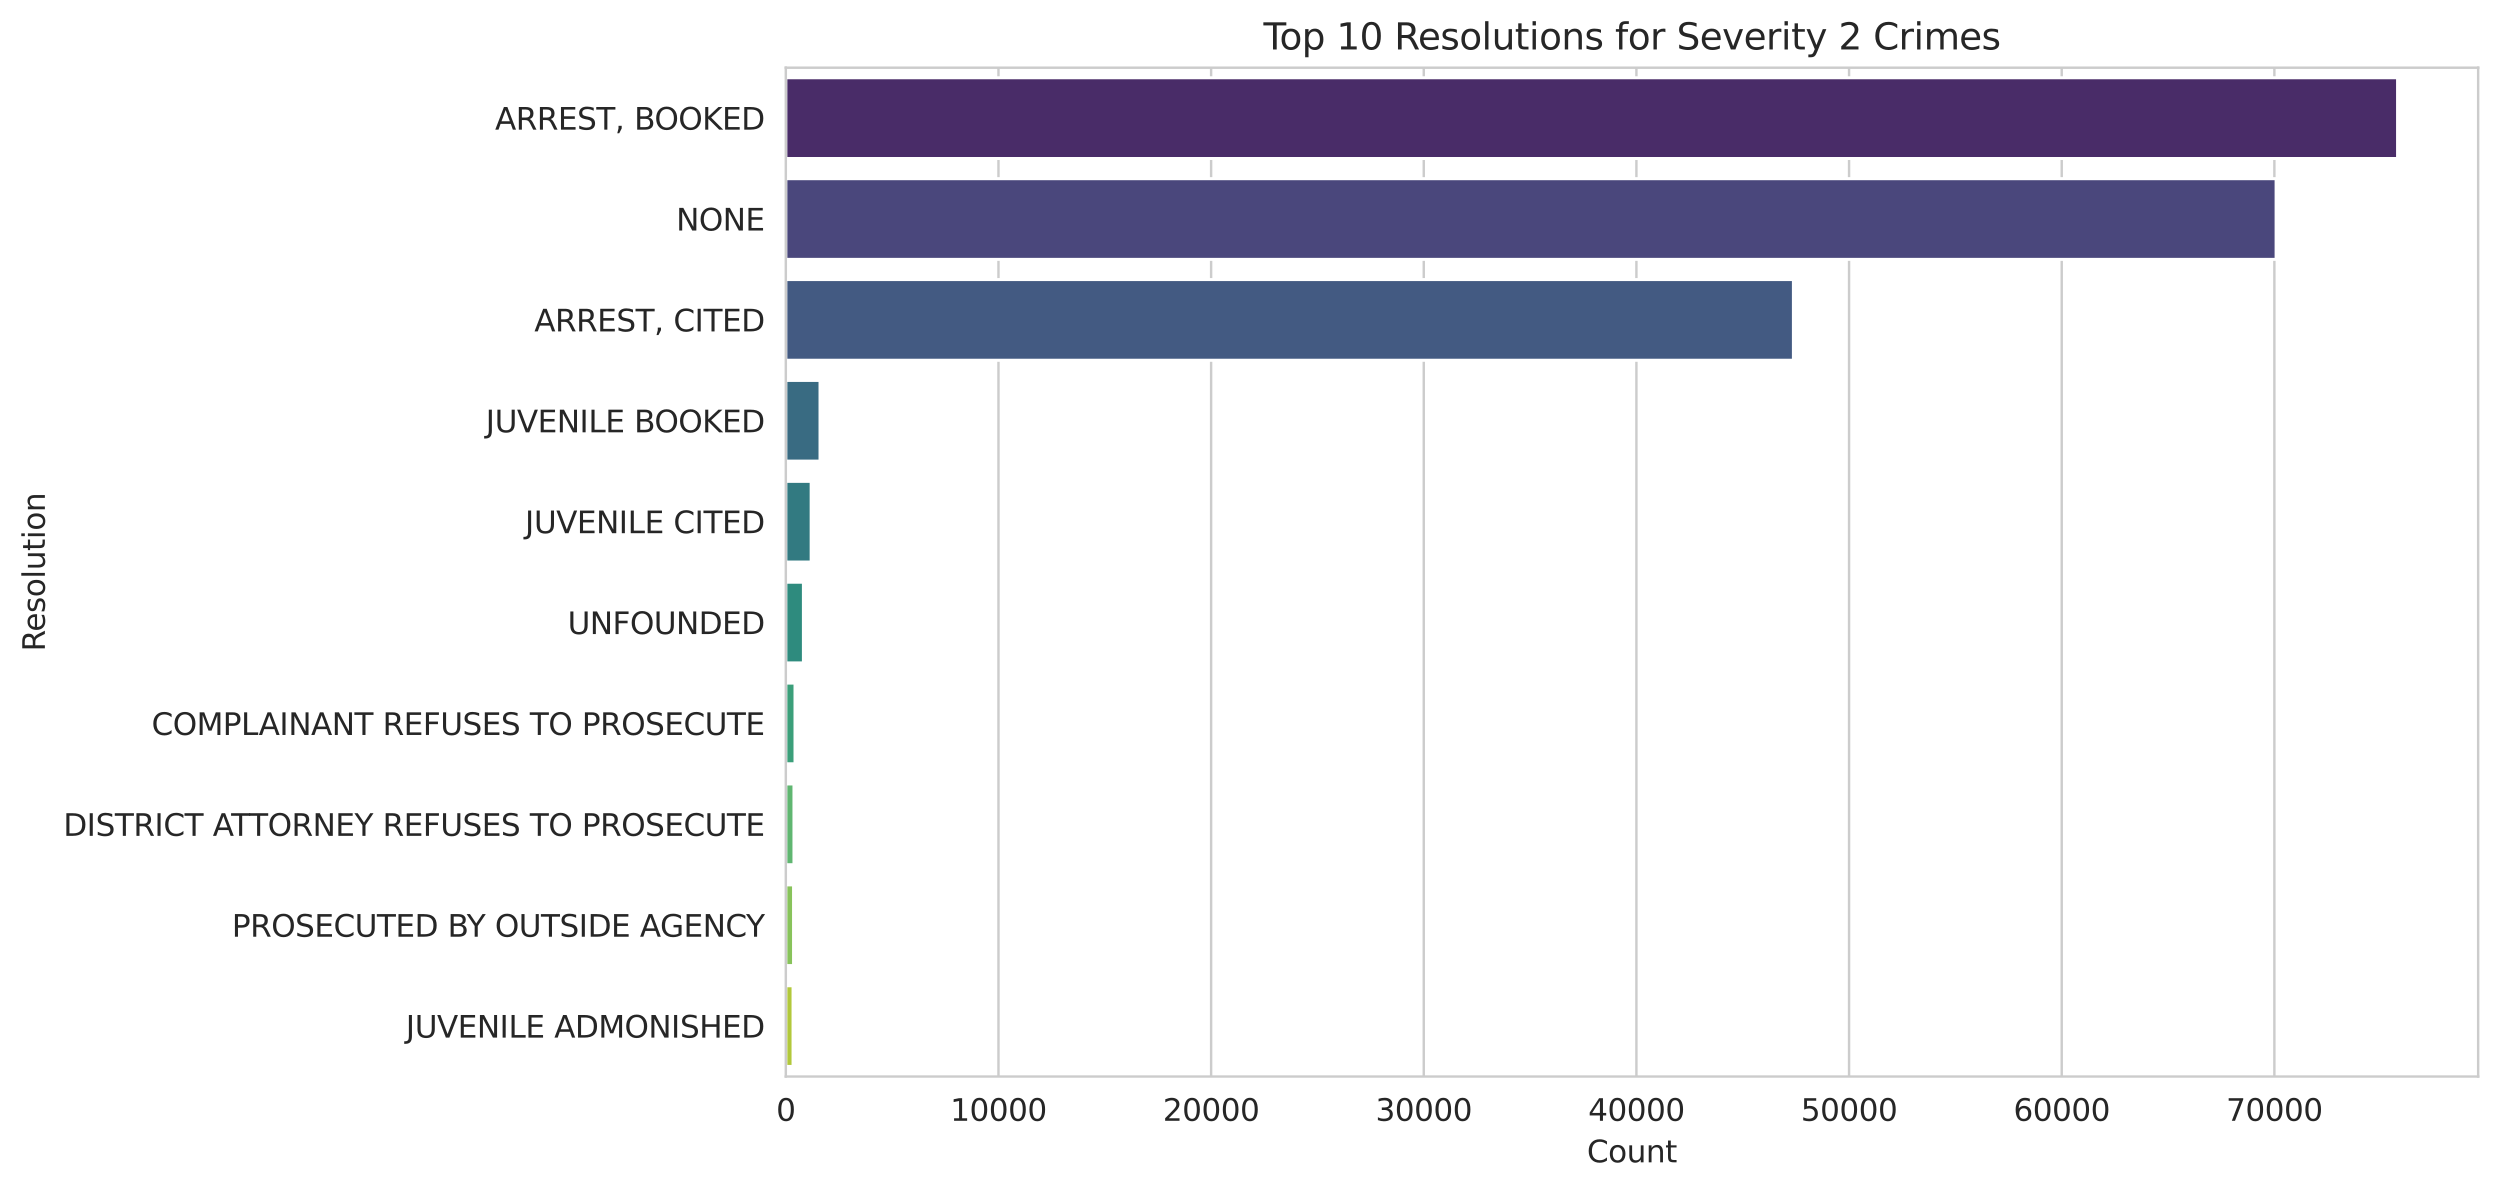 <?xml version="1.0" encoding="utf-8" standalone="no"?>
<!DOCTYPE svg PUBLIC "-//W3C//DTD SVG 1.1//EN"
  "http://www.w3.org/Graphics/SVG/1.1/DTD/svg11.dtd">
<svg xmlns:xlink="http://www.w3.org/1999/xlink" width="824.298pt" height="392.514pt" viewBox="0 0 824.298 392.514" xmlns="http://www.w3.org/2000/svg" version="1.1">
 <defs>
  <style type="text/css">*{stroke-linejoin: round; stroke-linecap: butt}</style>
 </defs>
 <g id="figure_1">
  <g id="patch_1">
   <path d="M 0 392.514 
L 824.298 392.514 
L 824.298 0 
L 0 0 
z
" style="fill: #ffffff"/>
  </g>
  <g id="axes_1">
   <g id="patch_2">
    <path d="M 259.098 354.958 
L 817.098 354.958 
L 817.098 22.318 
L 259.098 22.318 
z
" style="fill: #ffffff"/>
   </g>
   <g id="matplotlib.axis_1">
    <g id="xtick_1">
     <g id="line2d_1">
      <path d="M 259.098 354.958 
L 259.098 22.318 
" clip-path="url(#pda67d245d7)" style="fill: none; stroke: #cccccc; stroke-width: 0.8; stroke-linecap: round"/>
     </g>
     <g id="text_1">
      <!-- 0 -->
      <g style="fill: #262626" transform="translate(255.917 369.557) scale(0.1 -0.1)">
       <defs>
        <path id="DejaVuSans-30" d="M 2034 4250 
Q 1547 4250 1301 3770 
Q 1056 3291 1056 2328 
Q 1056 1369 1301 889 
Q 1547 409 2034 409 
Q 2525 409 2770 889 
Q 3016 1369 3016 2328 
Q 3016 3291 2770 3770 
Q 2525 4250 2034 4250 
z
M 2034 4750 
Q 2819 4750 3233 4129 
Q 3647 3509 3647 2328 
Q 3647 1150 3233 529 
Q 2819 -91 2034 -91 
Q 1250 -91 836 529 
Q 422 1150 422 2328 
Q 422 3509 836 4129 
Q 1250 4750 2034 4750 
z
" transform="scale(0.016)"/>
       </defs>
       <use xlink:href="#DejaVuSans-30"/>
      </g>
     </g>
    </g>
    <g id="xtick_2">
     <g id="line2d_2">
      <path d="M 329.213 354.958 
L 329.213 22.318 
" clip-path="url(#pda67d245d7)" style="fill: none; stroke: #cccccc; stroke-width: 0.8; stroke-linecap: round"/>
     </g>
     <g id="text_2">
      <!-- 10000 -->
      <g style="fill: #262626" transform="translate(313.307 369.557) scale(0.1 -0.1)">
       <defs>
        <path id="DejaVuSans-31" d="M 794 531 
L 1825 531 
L 1825 4091 
L 703 3866 
L 703 4441 
L 1819 4666 
L 2450 4666 
L 2450 531 
L 3481 531 
L 3481 0 
L 794 0 
L 794 531 
z
" transform="scale(0.016)"/>
       </defs>
       <use xlink:href="#DejaVuSans-31"/>
       <use xlink:href="#DejaVuSans-30" transform="translate(63.623 0)"/>
       <use xlink:href="#DejaVuSans-30" transform="translate(127.246 0)"/>
       <use xlink:href="#DejaVuSans-30" transform="translate(190.869 0)"/>
       <use xlink:href="#DejaVuSans-30" transform="translate(254.492 0)"/>
      </g>
     </g>
    </g>
    <g id="xtick_3">
     <g id="line2d_3">
      <path d="M 399.328 354.958 
L 399.328 22.318 
" clip-path="url(#pda67d245d7)" style="fill: none; stroke: #cccccc; stroke-width: 0.8; stroke-linecap: round"/>
     </g>
     <g id="text_3">
      <!-- 20000 -->
      <g style="fill: #262626" transform="translate(383.422 369.557) scale(0.1 -0.1)">
       <defs>
        <path id="DejaVuSans-32" d="M 1228 531 
L 3431 531 
L 3431 0 
L 469 0 
L 469 531 
Q 828 903 1448 1529 
Q 2069 2156 2228 2338 
Q 2531 2678 2651 2914 
Q 2772 3150 2772 3378 
Q 2772 3750 2511 3984 
Q 2250 4219 1831 4219 
Q 1534 4219 1204 4116 
Q 875 4013 500 3803 
L 500 4441 
Q 881 4594 1212 4672 
Q 1544 4750 1819 4750 
Q 2544 4750 2975 4387 
Q 3406 4025 3406 3419 
Q 3406 3131 3298 2873 
Q 3191 2616 2906 2266 
Q 2828 2175 2409 1742 
Q 1991 1309 1228 531 
z
" transform="scale(0.016)"/>
       </defs>
       <use xlink:href="#DejaVuSans-32"/>
       <use xlink:href="#DejaVuSans-30" transform="translate(63.623 0)"/>
       <use xlink:href="#DejaVuSans-30" transform="translate(127.246 0)"/>
       <use xlink:href="#DejaVuSans-30" transform="translate(190.869 0)"/>
       <use xlink:href="#DejaVuSans-30" transform="translate(254.492 0)"/>
      </g>
     </g>
    </g>
    <g id="xtick_4">
     <g id="line2d_4">
      <path d="M 469.443 354.958 
L 469.443 22.318 
" clip-path="url(#pda67d245d7)" style="fill: none; stroke: #cccccc; stroke-width: 0.8; stroke-linecap: round"/>
     </g>
     <g id="text_4">
      <!-- 30000 -->
      <g style="fill: #262626" transform="translate(453.537 369.557) scale(0.1 -0.1)">
       <defs>
        <path id="DejaVuSans-33" d="M 2597 2516 
Q 3050 2419 3304 2112 
Q 3559 1806 3559 1356 
Q 3559 666 3084 287 
Q 2609 -91 1734 -91 
Q 1441 -91 1130 -33 
Q 819 25 488 141 
L 488 750 
Q 750 597 1062 519 
Q 1375 441 1716 441 
Q 2309 441 2620 675 
Q 2931 909 2931 1356 
Q 2931 1769 2642 2001 
Q 2353 2234 1838 2234 
L 1294 2234 
L 1294 2753 
L 1863 2753 
Q 2328 2753 2575 2939 
Q 2822 3125 2822 3475 
Q 2822 3834 2567 4026 
Q 2313 4219 1838 4219 
Q 1578 4219 1281 4162 
Q 984 4106 628 3988 
L 628 4550 
Q 988 4650 1302 4700 
Q 1616 4750 1894 4750 
Q 2613 4750 3031 4423 
Q 3450 4097 3450 3541 
Q 3450 3153 3228 2886 
Q 3006 2619 2597 2516 
z
" transform="scale(0.016)"/>
       </defs>
       <use xlink:href="#DejaVuSans-33"/>
       <use xlink:href="#DejaVuSans-30" transform="translate(63.623 0)"/>
       <use xlink:href="#DejaVuSans-30" transform="translate(127.246 0)"/>
       <use xlink:href="#DejaVuSans-30" transform="translate(190.869 0)"/>
       <use xlink:href="#DejaVuSans-30" transform="translate(254.492 0)"/>
      </g>
     </g>
    </g>
    <g id="xtick_5">
     <g id="line2d_5">
      <path d="M 539.558 354.958 
L 539.558 22.318 
" clip-path="url(#pda67d245d7)" style="fill: none; stroke: #cccccc; stroke-width: 0.8; stroke-linecap: round"/>
     </g>
     <g id="text_5">
      <!-- 40000 -->
      <g style="fill: #262626" transform="translate(523.652 369.557) scale(0.1 -0.1)">
       <defs>
        <path id="DejaVuSans-34" d="M 2419 4116 
L 825 1625 
L 2419 1625 
L 2419 4116 
z
M 2253 4666 
L 3047 4666 
L 3047 1625 
L 3713 1625 
L 3713 1100 
L 3047 1100 
L 3047 0 
L 2419 0 
L 2419 1100 
L 313 1100 
L 313 1709 
L 2253 4666 
z
" transform="scale(0.016)"/>
       </defs>
       <use xlink:href="#DejaVuSans-34"/>
       <use xlink:href="#DejaVuSans-30" transform="translate(63.623 0)"/>
       <use xlink:href="#DejaVuSans-30" transform="translate(127.246 0)"/>
       <use xlink:href="#DejaVuSans-30" transform="translate(190.869 0)"/>
       <use xlink:href="#DejaVuSans-30" transform="translate(254.492 0)"/>
      </g>
     </g>
    </g>
    <g id="xtick_6">
     <g id="line2d_6">
      <path d="M 609.673 354.958 
L 609.673 22.318 
" clip-path="url(#pda67d245d7)" style="fill: none; stroke: #cccccc; stroke-width: 0.8; stroke-linecap: round"/>
     </g>
     <g id="text_6">
      <!-- 50000 -->
      <g style="fill: #262626" transform="translate(593.766 369.557) scale(0.1 -0.1)">
       <defs>
        <path id="DejaVuSans-35" d="M 691 4666 
L 3169 4666 
L 3169 4134 
L 1269 4134 
L 1269 2991 
Q 1406 3038 1543 3061 
Q 1681 3084 1819 3084 
Q 2600 3084 3056 2656 
Q 3513 2228 3513 1497 
Q 3513 744 3044 326 
Q 2575 -91 1722 -91 
Q 1428 -91 1123 -41 
Q 819 9 494 109 
L 494 744 
Q 775 591 1075 516 
Q 1375 441 1709 441 
Q 2250 441 2565 725 
Q 2881 1009 2881 1497 
Q 2881 1984 2565 2268 
Q 2250 2553 1709 2553 
Q 1456 2553 1204 2497 
Q 953 2441 691 2322 
L 691 4666 
z
" transform="scale(0.016)"/>
       </defs>
       <use xlink:href="#DejaVuSans-35"/>
       <use xlink:href="#DejaVuSans-30" transform="translate(63.623 0)"/>
       <use xlink:href="#DejaVuSans-30" transform="translate(127.246 0)"/>
       <use xlink:href="#DejaVuSans-30" transform="translate(190.869 0)"/>
       <use xlink:href="#DejaVuSans-30" transform="translate(254.492 0)"/>
      </g>
     </g>
    </g>
    <g id="xtick_7">
     <g id="line2d_7">
      <path d="M 679.788 354.958 
L 679.788 22.318 
" clip-path="url(#pda67d245d7)" style="fill: none; stroke: #cccccc; stroke-width: 0.8; stroke-linecap: round"/>
     </g>
     <g id="text_7">
      <!-- 60000 -->
      <g style="fill: #262626" transform="translate(663.881 369.557) scale(0.1 -0.1)">
       <defs>
        <path id="DejaVuSans-36" d="M 2113 2584 
Q 1688 2584 1439 2293 
Q 1191 2003 1191 1497 
Q 1191 994 1439 701 
Q 1688 409 2113 409 
Q 2538 409 2786 701 
Q 3034 994 3034 1497 
Q 3034 2003 2786 2293 
Q 2538 2584 2113 2584 
z
M 3366 4563 
L 3366 3988 
Q 3128 4100 2886 4159 
Q 2644 4219 2406 4219 
Q 1781 4219 1451 3797 
Q 1122 3375 1075 2522 
Q 1259 2794 1537 2939 
Q 1816 3084 2150 3084 
Q 2853 3084 3261 2657 
Q 3669 2231 3669 1497 
Q 3669 778 3244 343 
Q 2819 -91 2113 -91 
Q 1303 -91 875 529 
Q 447 1150 447 2328 
Q 447 3434 972 4092 
Q 1497 4750 2381 4750 
Q 2619 4750 2861 4703 
Q 3103 4656 3366 4563 
z
" transform="scale(0.016)"/>
       </defs>
       <use xlink:href="#DejaVuSans-36"/>
       <use xlink:href="#DejaVuSans-30" transform="translate(63.623 0)"/>
       <use xlink:href="#DejaVuSans-30" transform="translate(127.246 0)"/>
       <use xlink:href="#DejaVuSans-30" transform="translate(190.869 0)"/>
       <use xlink:href="#DejaVuSans-30" transform="translate(254.492 0)"/>
      </g>
     </g>
    </g>
    <g id="xtick_8">
     <g id="line2d_8">
      <path d="M 749.902 354.958 
L 749.902 22.318 
" clip-path="url(#pda67d245d7)" style="fill: none; stroke: #cccccc; stroke-width: 0.8; stroke-linecap: round"/>
     </g>
     <g id="text_8">
      <!-- 70000 -->
      <g style="fill: #262626" transform="translate(733.996 369.557) scale(0.1 -0.1)">
       <defs>
        <path id="DejaVuSans-37" d="M 525 4666 
L 3525 4666 
L 3525 4397 
L 1831 0 
L 1172 0 
L 2766 4134 
L 525 4134 
L 525 4666 
z
" transform="scale(0.016)"/>
       </defs>
       <use xlink:href="#DejaVuSans-37"/>
       <use xlink:href="#DejaVuSans-30" transform="translate(63.623 0)"/>
       <use xlink:href="#DejaVuSans-30" transform="translate(127.246 0)"/>
       <use xlink:href="#DejaVuSans-30" transform="translate(190.869 0)"/>
       <use xlink:href="#DejaVuSans-30" transform="translate(254.492 0)"/>
      </g>
     </g>
    </g>
    <g id="text_9">
     <!-- Count -->
     <g style="fill: #262626" transform="translate(523.25 383.235) scale(0.1 -0.1)">
      <defs>
       <path id="DejaVuSans-43" d="M 4122 4306 
L 4122 3641 
Q 3803 3938 3442 4084 
Q 3081 4231 2675 4231 
Q 1875 4231 1450 3742 
Q 1025 3253 1025 2328 
Q 1025 1406 1450 917 
Q 1875 428 2675 428 
Q 3081 428 3442 575 
Q 3803 722 4122 1019 
L 4122 359 
Q 3791 134 3420 21 
Q 3050 -91 2638 -91 
Q 1578 -91 968 557 
Q 359 1206 359 2328 
Q 359 3453 968 4101 
Q 1578 4750 2638 4750 
Q 3056 4750 3426 4639 
Q 3797 4528 4122 4306 
z
" transform="scale(0.016)"/>
       <path id="DejaVuSans-6f" d="M 1959 3097 
Q 1497 3097 1228 2736 
Q 959 2375 959 1747 
Q 959 1119 1226 758 
Q 1494 397 1959 397 
Q 2419 397 2687 759 
Q 2956 1122 2956 1747 
Q 2956 2369 2687 2733 
Q 2419 3097 1959 3097 
z
M 1959 3584 
Q 2709 3584 3137 3096 
Q 3566 2609 3566 1747 
Q 3566 888 3137 398 
Q 2709 -91 1959 -91 
Q 1206 -91 779 398 
Q 353 888 353 1747 
Q 353 2609 779 3096 
Q 1206 3584 1959 3584 
z
" transform="scale(0.016)"/>
       <path id="DejaVuSans-75" d="M 544 1381 
L 544 3500 
L 1119 3500 
L 1119 1403 
Q 1119 906 1312 657 
Q 1506 409 1894 409 
Q 2359 409 2629 706 
Q 2900 1003 2900 1516 
L 2900 3500 
L 3475 3500 
L 3475 0 
L 2900 0 
L 2900 538 
Q 2691 219 2414 64 
Q 2138 -91 1772 -91 
Q 1169 -91 856 284 
Q 544 659 544 1381 
z
M 1991 3584 
L 1991 3584 
z
" transform="scale(0.016)"/>
       <path id="DejaVuSans-6e" d="M 3513 2113 
L 3513 0 
L 2938 0 
L 2938 2094 
Q 2938 2591 2744 2837 
Q 2550 3084 2163 3084 
Q 1697 3084 1428 2787 
Q 1159 2491 1159 1978 
L 1159 0 
L 581 0 
L 581 3500 
L 1159 3500 
L 1159 2956 
Q 1366 3272 1645 3428 
Q 1925 3584 2291 3584 
Q 2894 3584 3203 3211 
Q 3513 2838 3513 2113 
z
" transform="scale(0.016)"/>
       <path id="DejaVuSans-74" d="M 1172 4494 
L 1172 3500 
L 2356 3500 
L 2356 3053 
L 1172 3053 
L 1172 1153 
Q 1172 725 1289 603 
Q 1406 481 1766 481 
L 2356 481 
L 2356 0 
L 1766 0 
Q 1100 0 847 248 
Q 594 497 594 1153 
L 594 3053 
L 172 3053 
L 172 3500 
L 594 3500 
L 594 4494 
L 1172 4494 
z
" transform="scale(0.016)"/>
      </defs>
      <use xlink:href="#DejaVuSans-43"/>
      <use xlink:href="#DejaVuSans-6f" transform="translate(69.824 0)"/>
      <use xlink:href="#DejaVuSans-75" transform="translate(131.006 0)"/>
      <use xlink:href="#DejaVuSans-6e" transform="translate(194.385 0)"/>
      <use xlink:href="#DejaVuSans-74" transform="translate(257.764 0)"/>
     </g>
    </g>
   </g>
   <g id="matplotlib.axis_2">
    <g id="ytick_1">
     <g id="text_10">
      <!-- ARREST, BOOKED -->
      <g style="fill: #262626" transform="translate(163.223 42.749) scale(0.1 -0.1)">
       <defs>
        <path id="DejaVuSans-41" d="M 2188 4044 
L 1331 1722 
L 3047 1722 
L 2188 4044 
z
M 1831 4666 
L 2547 4666 
L 4325 0 
L 3669 0 
L 3244 1197 
L 1141 1197 
L 716 0 
L 50 0 
L 1831 4666 
z
" transform="scale(0.016)"/>
        <path id="DejaVuSans-52" d="M 2841 2188 
Q 3044 2119 3236 1894 
Q 3428 1669 3622 1275 
L 4263 0 
L 3584 0 
L 2988 1197 
Q 2756 1666 2539 1819 
Q 2322 1972 1947 1972 
L 1259 1972 
L 1259 0 
L 628 0 
L 628 4666 
L 2053 4666 
Q 2853 4666 3247 4331 
Q 3641 3997 3641 3322 
Q 3641 2881 3436 2590 
Q 3231 2300 2841 2188 
z
M 1259 4147 
L 1259 2491 
L 2053 2491 
Q 2509 2491 2742 2702 
Q 2975 2913 2975 3322 
Q 2975 3731 2742 3939 
Q 2509 4147 2053 4147 
L 1259 4147 
z
" transform="scale(0.016)"/>
        <path id="DejaVuSans-45" d="M 628 4666 
L 3578 4666 
L 3578 4134 
L 1259 4134 
L 1259 2753 
L 3481 2753 
L 3481 2222 
L 1259 2222 
L 1259 531 
L 3634 531 
L 3634 0 
L 628 0 
L 628 4666 
z
" transform="scale(0.016)"/>
        <path id="DejaVuSans-53" d="M 3425 4513 
L 3425 3897 
Q 3066 4069 2747 4153 
Q 2428 4238 2131 4238 
Q 1616 4238 1336 4038 
Q 1056 3838 1056 3469 
Q 1056 3159 1242 3001 
Q 1428 2844 1947 2747 
L 2328 2669 
Q 3034 2534 3370 2195 
Q 3706 1856 3706 1288 
Q 3706 609 3251 259 
Q 2797 -91 1919 -91 
Q 1588 -91 1214 -16 
Q 841 59 441 206 
L 441 856 
Q 825 641 1194 531 
Q 1563 422 1919 422 
Q 2459 422 2753 634 
Q 3047 847 3047 1241 
Q 3047 1584 2836 1778 
Q 2625 1972 2144 2069 
L 1759 2144 
Q 1053 2284 737 2584 
Q 422 2884 422 3419 
Q 422 4038 858 4394 
Q 1294 4750 2059 4750 
Q 2388 4750 2728 4690 
Q 3069 4631 3425 4513 
z
" transform="scale(0.016)"/>
        <path id="DejaVuSans-54" d="M -19 4666 
L 3928 4666 
L 3928 4134 
L 2272 4134 
L 2272 0 
L 1638 0 
L 1638 4134 
L -19 4134 
L -19 4666 
z
" transform="scale(0.016)"/>
        <path id="DejaVuSans-2c" d="M 750 794 
L 1409 794 
L 1409 256 
L 897 -744 
L 494 -744 
L 750 256 
L 750 794 
z
" transform="scale(0.016)"/>
        <path id="DejaVuSans-20" transform="scale(0.016)"/>
        <path id="DejaVuSans-42" d="M 1259 2228 
L 1259 519 
L 2272 519 
Q 2781 519 3026 730 
Q 3272 941 3272 1375 
Q 3272 1813 3026 2020 
Q 2781 2228 2272 2228 
L 1259 2228 
z
M 1259 4147 
L 1259 2741 
L 2194 2741 
Q 2656 2741 2882 2914 
Q 3109 3088 3109 3444 
Q 3109 3797 2882 3972 
Q 2656 4147 2194 4147 
L 1259 4147 
z
M 628 4666 
L 2241 4666 
Q 2963 4666 3353 4366 
Q 3744 4066 3744 3513 
Q 3744 3084 3544 2831 
Q 3344 2578 2956 2516 
Q 3422 2416 3680 2098 
Q 3938 1781 3938 1306 
Q 3938 681 3513 340 
Q 3088 0 2303 0 
L 628 0 
L 628 4666 
z
" transform="scale(0.016)"/>
        <path id="DejaVuSans-4f" d="M 2522 4238 
Q 1834 4238 1429 3725 
Q 1025 3213 1025 2328 
Q 1025 1447 1429 934 
Q 1834 422 2522 422 
Q 3209 422 3611 934 
Q 4013 1447 4013 2328 
Q 4013 3213 3611 3725 
Q 3209 4238 2522 4238 
z
M 2522 4750 
Q 3503 4750 4090 4092 
Q 4678 3434 4678 2328 
Q 4678 1225 4090 567 
Q 3503 -91 2522 -91 
Q 1538 -91 948 565 
Q 359 1222 359 2328 
Q 359 3434 948 4092 
Q 1538 4750 2522 4750 
z
" transform="scale(0.016)"/>
        <path id="DejaVuSans-4b" d="M 628 4666 
L 1259 4666 
L 1259 2694 
L 3353 4666 
L 4166 4666 
L 1850 2491 
L 4331 0 
L 3500 0 
L 1259 2247 
L 1259 0 
L 628 0 
L 628 4666 
z
" transform="scale(0.016)"/>
        <path id="DejaVuSans-44" d="M 1259 4147 
L 1259 519 
L 2022 519 
Q 2988 519 3436 956 
Q 3884 1394 3884 2338 
Q 3884 3275 3436 3711 
Q 2988 4147 2022 4147 
L 1259 4147 
z
M 628 4666 
L 1925 4666 
Q 3281 4666 3915 4102 
Q 4550 3538 4550 2338 
Q 4550 1131 3912 565 
Q 3275 0 1925 0 
L 628 0 
L 628 4666 
z
" transform="scale(0.016)"/>
       </defs>
       <use xlink:href="#DejaVuSans-41"/>
       <use xlink:href="#DejaVuSans-52" transform="translate(68.408 0)"/>
       <use xlink:href="#DejaVuSans-52" transform="translate(137.891 0)"/>
       <use xlink:href="#DejaVuSans-45" transform="translate(207.373 0)"/>
       <use xlink:href="#DejaVuSans-53" transform="translate(270.557 0)"/>
       <use xlink:href="#DejaVuSans-54" transform="translate(334.033 0)"/>
       <use xlink:href="#DejaVuSans-2c" transform="translate(395.117 0)"/>
       <use xlink:href="#DejaVuSans-20" transform="translate(426.904 0)"/>
       <use xlink:href="#DejaVuSans-42" transform="translate(458.691 0)"/>
       <use xlink:href="#DejaVuSans-4f" transform="translate(525.545 0)"/>
       <use xlink:href="#DejaVuSans-4f" transform="translate(604.256 0)"/>
       <use xlink:href="#DejaVuSans-4b" transform="translate(682.967 0)"/>
       <use xlink:href="#DejaVuSans-45" transform="translate(748.543 0)"/>
       <use xlink:href="#DejaVuSans-44" transform="translate(811.727 0)"/>
      </g>
     </g>
    </g>
    <g id="ytick_2">
     <g id="text_11">
      <!-- NONE -->
      <g style="fill: #262626" transform="translate(222.945 76.013) scale(0.1 -0.1)">
       <defs>
        <path id="DejaVuSans-4e" d="M 628 4666 
L 1478 4666 
L 3547 763 
L 3547 4666 
L 4159 4666 
L 4159 0 
L 3309 0 
L 1241 3903 
L 1241 0 
L 628 0 
L 628 4666 
z
" transform="scale(0.016)"/>
       </defs>
       <use xlink:href="#DejaVuSans-4e"/>
       <use xlink:href="#DejaVuSans-4f" transform="translate(74.805 0)"/>
       <use xlink:href="#DejaVuSans-4e" transform="translate(153.516 0)"/>
       <use xlink:href="#DejaVuSans-45" transform="translate(228.32 0)"/>
      </g>
     </g>
    </g>
    <g id="ytick_3">
     <g id="text_12">
      <!-- ARREST, CITED -->
      <g style="fill: #262626" transform="translate(176.17 109.277) scale(0.1 -0.1)">
       <defs>
        <path id="DejaVuSans-49" d="M 628 4666 
L 1259 4666 
L 1259 0 
L 628 0 
L 628 4666 
z
" transform="scale(0.016)"/>
       </defs>
       <use xlink:href="#DejaVuSans-41"/>
       <use xlink:href="#DejaVuSans-52" transform="translate(68.408 0)"/>
       <use xlink:href="#DejaVuSans-52" transform="translate(137.891 0)"/>
       <use xlink:href="#DejaVuSans-45" transform="translate(207.373 0)"/>
       <use xlink:href="#DejaVuSans-53" transform="translate(270.557 0)"/>
       <use xlink:href="#DejaVuSans-54" transform="translate(334.033 0)"/>
       <use xlink:href="#DejaVuSans-2c" transform="translate(395.117 0)"/>
       <use xlink:href="#DejaVuSans-20" transform="translate(426.904 0)"/>
       <use xlink:href="#DejaVuSans-43" transform="translate(458.691 0)"/>
       <use xlink:href="#DejaVuSans-49" transform="translate(528.516 0)"/>
       <use xlink:href="#DejaVuSans-54" transform="translate(558.008 0)"/>
       <use xlink:href="#DejaVuSans-45" transform="translate(619.092 0)"/>
       <use xlink:href="#DejaVuSans-44" transform="translate(682.275 0)"/>
      </g>
     </g>
    </g>
    <g id="ytick_4">
     <g id="text_13">
      <!-- JUVENILE BOOKED -->
      <g style="fill: #262626" transform="translate(160.164 142.541) scale(0.1 -0.1)">
       <defs>
        <path id="DejaVuSans-4a" d="M 628 4666 
L 1259 4666 
L 1259 325 
Q 1259 -519 939 -900 
Q 619 -1281 -91 -1281 
L -331 -1281 
L -331 -750 
L -134 -750 
Q 284 -750 456 -515 
Q 628 -281 628 325 
L 628 4666 
z
" transform="scale(0.016)"/>
        <path id="DejaVuSans-55" d="M 556 4666 
L 1191 4666 
L 1191 1831 
Q 1191 1081 1462 751 
Q 1734 422 2344 422 
Q 2950 422 3222 751 
Q 3494 1081 3494 1831 
L 3494 4666 
L 4128 4666 
L 4128 1753 
Q 4128 841 3676 375 
Q 3225 -91 2344 -91 
Q 1459 -91 1007 375 
Q 556 841 556 1753 
L 556 4666 
z
" transform="scale(0.016)"/>
        <path id="DejaVuSans-56" d="M 1831 0 
L 50 4666 
L 709 4666 
L 2188 738 
L 3669 4666 
L 4325 4666 
L 2547 0 
L 1831 0 
z
" transform="scale(0.016)"/>
        <path id="DejaVuSans-4c" d="M 628 4666 
L 1259 4666 
L 1259 531 
L 3531 531 
L 3531 0 
L 628 0 
L 628 4666 
z
" transform="scale(0.016)"/>
       </defs>
       <use xlink:href="#DejaVuSans-4a"/>
       <use xlink:href="#DejaVuSans-55" transform="translate(29.492 0)"/>
       <use xlink:href="#DejaVuSans-56" transform="translate(102.686 0)"/>
       <use xlink:href="#DejaVuSans-45" transform="translate(171.094 0)"/>
       <use xlink:href="#DejaVuSans-4e" transform="translate(234.277 0)"/>
       <use xlink:href="#DejaVuSans-49" transform="translate(309.082 0)"/>
       <use xlink:href="#DejaVuSans-4c" transform="translate(338.574 0)"/>
       <use xlink:href="#DejaVuSans-45" transform="translate(394.287 0)"/>
       <use xlink:href="#DejaVuSans-20" transform="translate(457.471 0)"/>
       <use xlink:href="#DejaVuSans-42" transform="translate(489.258 0)"/>
       <use xlink:href="#DejaVuSans-4f" transform="translate(556.111 0)"/>
       <use xlink:href="#DejaVuSans-4f" transform="translate(634.822 0)"/>
       <use xlink:href="#DejaVuSans-4b" transform="translate(713.533 0)"/>
       <use xlink:href="#DejaVuSans-45" transform="translate(779.109 0)"/>
       <use xlink:href="#DejaVuSans-44" transform="translate(842.293 0)"/>
      </g>
     </g>
    </g>
    <g id="ytick_5">
     <g id="text_14">
      <!-- JUVENILE CITED -->
      <g style="fill: #262626" transform="translate(173.111 175.805) scale(0.1 -0.1)">
       <use xlink:href="#DejaVuSans-4a"/>
       <use xlink:href="#DejaVuSans-55" transform="translate(29.492 0)"/>
       <use xlink:href="#DejaVuSans-56" transform="translate(102.686 0)"/>
       <use xlink:href="#DejaVuSans-45" transform="translate(171.094 0)"/>
       <use xlink:href="#DejaVuSans-4e" transform="translate(234.277 0)"/>
       <use xlink:href="#DejaVuSans-49" transform="translate(309.082 0)"/>
       <use xlink:href="#DejaVuSans-4c" transform="translate(338.574 0)"/>
       <use xlink:href="#DejaVuSans-45" transform="translate(394.287 0)"/>
       <use xlink:href="#DejaVuSans-20" transform="translate(457.471 0)"/>
       <use xlink:href="#DejaVuSans-43" transform="translate(489.258 0)"/>
       <use xlink:href="#DejaVuSans-49" transform="translate(559.082 0)"/>
       <use xlink:href="#DejaVuSans-54" transform="translate(588.574 0)"/>
       <use xlink:href="#DejaVuSans-45" transform="translate(649.658 0)"/>
       <use xlink:href="#DejaVuSans-44" transform="translate(712.842 0)"/>
      </g>
     </g>
    </g>
    <g id="ytick_6">
     <g id="text_15">
      <!-- UNFOUNDED -->
      <g style="fill: #262626" transform="translate(187.156 209.069) scale(0.1 -0.1)">
       <defs>
        <path id="DejaVuSans-46" d="M 628 4666 
L 3309 4666 
L 3309 4134 
L 1259 4134 
L 1259 2759 
L 3109 2759 
L 3109 2228 
L 1259 2228 
L 1259 0 
L 628 0 
L 628 4666 
z
" transform="scale(0.016)"/>
       </defs>
       <use xlink:href="#DejaVuSans-55"/>
       <use xlink:href="#DejaVuSans-4e" transform="translate(73.193 0)"/>
       <use xlink:href="#DejaVuSans-46" transform="translate(147.998 0)"/>
       <use xlink:href="#DejaVuSans-4f" transform="translate(205.518 0)"/>
       <use xlink:href="#DejaVuSans-55" transform="translate(284.229 0)"/>
       <use xlink:href="#DejaVuSans-4e" transform="translate(357.422 0)"/>
       <use xlink:href="#DejaVuSans-44" transform="translate(432.227 0)"/>
       <use xlink:href="#DejaVuSans-45" transform="translate(509.229 0)"/>
       <use xlink:href="#DejaVuSans-44" transform="translate(572.412 0)"/>
      </g>
     </g>
    </g>
    <g id="ytick_7">
     <g id="text_16">
      <!-- COMPLAINANT REFUSES TO PROSECUTE -->
      <g style="fill: #262626" transform="translate(49.975 242.333) scale(0.1 -0.1)">
       <defs>
        <path id="DejaVuSans-4d" d="M 628 4666 
L 1569 4666 
L 2759 1491 
L 3956 4666 
L 4897 4666 
L 4897 0 
L 4281 0 
L 4281 4097 
L 3078 897 
L 2444 897 
L 1241 4097 
L 1241 0 
L 628 0 
L 628 4666 
z
" transform="scale(0.016)"/>
        <path id="DejaVuSans-50" d="M 1259 4147 
L 1259 2394 
L 2053 2394 
Q 2494 2394 2734 2622 
Q 2975 2850 2975 3272 
Q 2975 3691 2734 3919 
Q 2494 4147 2053 4147 
L 1259 4147 
z
M 628 4666 
L 2053 4666 
Q 2838 4666 3239 4311 
Q 3641 3956 3641 3272 
Q 3641 2581 3239 2228 
Q 2838 1875 2053 1875 
L 1259 1875 
L 1259 0 
L 628 0 
L 628 4666 
z
" transform="scale(0.016)"/>
       </defs>
       <use xlink:href="#DejaVuSans-43"/>
       <use xlink:href="#DejaVuSans-4f" transform="translate(69.824 0)"/>
       <use xlink:href="#DejaVuSans-4d" transform="translate(148.535 0)"/>
       <use xlink:href="#DejaVuSans-50" transform="translate(234.814 0)"/>
       <use xlink:href="#DejaVuSans-4c" transform="translate(295.117 0)"/>
       <use xlink:href="#DejaVuSans-41" transform="translate(353.08 0)"/>
       <use xlink:href="#DejaVuSans-49" transform="translate(421.488 0)"/>
       <use xlink:href="#DejaVuSans-4e" transform="translate(450.98 0)"/>
       <use xlink:href="#DejaVuSans-41" transform="translate(525.785 0)"/>
       <use xlink:href="#DejaVuSans-4e" transform="translate(594.193 0)"/>
       <use xlink:href="#DejaVuSans-54" transform="translate(668.998 0)"/>
       <use xlink:href="#DejaVuSans-20" transform="translate(730.082 0)"/>
       <use xlink:href="#DejaVuSans-52" transform="translate(761.869 0)"/>
       <use xlink:href="#DejaVuSans-45" transform="translate(831.352 0)"/>
       <use xlink:href="#DejaVuSans-46" transform="translate(894.535 0)"/>
       <use xlink:href="#DejaVuSans-55" transform="translate(952.055 0)"/>
       <use xlink:href="#DejaVuSans-53" transform="translate(1025.248 0)"/>
       <use xlink:href="#DejaVuSans-45" transform="translate(1088.725 0)"/>
       <use xlink:href="#DejaVuSans-53" transform="translate(1151.908 0)"/>
       <use xlink:href="#DejaVuSans-20" transform="translate(1215.385 0)"/>
       <use xlink:href="#DejaVuSans-54" transform="translate(1247.172 0)"/>
       <use xlink:href="#DejaVuSans-4f" transform="translate(1308.256 0)"/>
       <use xlink:href="#DejaVuSans-20" transform="translate(1386.967 0)"/>
       <use xlink:href="#DejaVuSans-50" transform="translate(1418.754 0)"/>
       <use xlink:href="#DejaVuSans-52" transform="translate(1479.057 0)"/>
       <use xlink:href="#DejaVuSans-4f" transform="translate(1548.539 0)"/>
       <use xlink:href="#DejaVuSans-53" transform="translate(1627.25 0)"/>
       <use xlink:href="#DejaVuSans-45" transform="translate(1690.727 0)"/>
       <use xlink:href="#DejaVuSans-43" transform="translate(1753.91 0)"/>
       <use xlink:href="#DejaVuSans-55" transform="translate(1823.734 0)"/>
       <use xlink:href="#DejaVuSans-54" transform="translate(1896.928 0)"/>
       <use xlink:href="#DejaVuSans-45" transform="translate(1958.012 0)"/>
      </g>
     </g>
    </g>
    <g id="ytick_8">
     <g id="text_17">
      <!-- DISTRICT ATTORNEY REFUSES TO PROSECUTE -->
      <g style="fill: #262626" transform="translate(20.878 275.597) scale(0.1 -0.1)">
       <defs>
        <path id="DejaVuSans-59" d="M -13 4666 
L 666 4666 
L 1959 2747 
L 3244 4666 
L 3922 4666 
L 2272 2222 
L 2272 0 
L 1638 0 
L 1638 2222 
L -13 4666 
z
" transform="scale(0.016)"/>
       </defs>
       <use xlink:href="#DejaVuSans-44"/>
       <use xlink:href="#DejaVuSans-49" transform="translate(77.002 0)"/>
       <use xlink:href="#DejaVuSans-53" transform="translate(106.494 0)"/>
       <use xlink:href="#DejaVuSans-54" transform="translate(169.971 0)"/>
       <use xlink:href="#DejaVuSans-52" transform="translate(231.055 0)"/>
       <use xlink:href="#DejaVuSans-49" transform="translate(300.537 0)"/>
       <use xlink:href="#DejaVuSans-43" transform="translate(330.029 0)"/>
       <use xlink:href="#DejaVuSans-54" transform="translate(399.854 0)"/>
       <use xlink:href="#DejaVuSans-20" transform="translate(460.938 0)"/>
       <use xlink:href="#DejaVuSans-41" transform="translate(492.725 0)"/>
       <use xlink:href="#DejaVuSans-54" transform="translate(553.383 0)"/>
       <use xlink:href="#DejaVuSans-54" transform="translate(612.717 0)"/>
       <use xlink:href="#DejaVuSans-4f" transform="translate(673.801 0)"/>
       <use xlink:href="#DejaVuSans-52" transform="translate(752.512 0)"/>
       <use xlink:href="#DejaVuSans-4e" transform="translate(821.994 0)"/>
       <use xlink:href="#DejaVuSans-45" transform="translate(896.799 0)"/>
       <use xlink:href="#DejaVuSans-59" transform="translate(959.982 0)"/>
       <use xlink:href="#DejaVuSans-20" transform="translate(1021.066 0)"/>
       <use xlink:href="#DejaVuSans-52" transform="translate(1052.854 0)"/>
       <use xlink:href="#DejaVuSans-45" transform="translate(1122.336 0)"/>
       <use xlink:href="#DejaVuSans-46" transform="translate(1185.52 0)"/>
       <use xlink:href="#DejaVuSans-55" transform="translate(1243.039 0)"/>
       <use xlink:href="#DejaVuSans-53" transform="translate(1316.232 0)"/>
       <use xlink:href="#DejaVuSans-45" transform="translate(1379.709 0)"/>
       <use xlink:href="#DejaVuSans-53" transform="translate(1442.893 0)"/>
       <use xlink:href="#DejaVuSans-20" transform="translate(1506.369 0)"/>
       <use xlink:href="#DejaVuSans-54" transform="translate(1538.156 0)"/>
       <use xlink:href="#DejaVuSans-4f" transform="translate(1599.24 0)"/>
       <use xlink:href="#DejaVuSans-20" transform="translate(1677.951 0)"/>
       <use xlink:href="#DejaVuSans-50" transform="translate(1709.738 0)"/>
       <use xlink:href="#DejaVuSans-52" transform="translate(1770.041 0)"/>
       <use xlink:href="#DejaVuSans-4f" transform="translate(1839.523 0)"/>
       <use xlink:href="#DejaVuSans-53" transform="translate(1918.234 0)"/>
       <use xlink:href="#DejaVuSans-45" transform="translate(1981.711 0)"/>
       <use xlink:href="#DejaVuSans-43" transform="translate(2044.895 0)"/>
       <use xlink:href="#DejaVuSans-55" transform="translate(2114.719 0)"/>
       <use xlink:href="#DejaVuSans-54" transform="translate(2187.912 0)"/>
       <use xlink:href="#DejaVuSans-45" transform="translate(2248.996 0)"/>
      </g>
     </g>
    </g>
    <g id="ytick_9">
     <g id="text_18">
      <!-- PROSECUTED BY OUTSIDE AGENCY -->
      <g style="fill: #262626" transform="translate(76.455 308.861) scale(0.1 -0.1)">
       <defs>
        <path id="DejaVuSans-47" d="M 3809 666 
L 3809 1919 
L 2778 1919 
L 2778 2438 
L 4434 2438 
L 4434 434 
Q 4069 175 3628 42 
Q 3188 -91 2688 -91 
Q 1594 -91 976 548 
Q 359 1188 359 2328 
Q 359 3472 976 4111 
Q 1594 4750 2688 4750 
Q 3144 4750 3555 4637 
Q 3966 4525 4313 4306 
L 4313 3634 
Q 3963 3931 3569 4081 
Q 3175 4231 2741 4231 
Q 1884 4231 1454 3753 
Q 1025 3275 1025 2328 
Q 1025 1384 1454 906 
Q 1884 428 2741 428 
Q 3075 428 3337 486 
Q 3600 544 3809 666 
z
" transform="scale(0.016)"/>
       </defs>
       <use xlink:href="#DejaVuSans-50"/>
       <use xlink:href="#DejaVuSans-52" transform="translate(60.303 0)"/>
       <use xlink:href="#DejaVuSans-4f" transform="translate(129.785 0)"/>
       <use xlink:href="#DejaVuSans-53" transform="translate(208.496 0)"/>
       <use xlink:href="#DejaVuSans-45" transform="translate(271.973 0)"/>
       <use xlink:href="#DejaVuSans-43" transform="translate(335.156 0)"/>
       <use xlink:href="#DejaVuSans-55" transform="translate(404.98 0)"/>
       <use xlink:href="#DejaVuSans-54" transform="translate(478.174 0)"/>
       <use xlink:href="#DejaVuSans-45" transform="translate(539.258 0)"/>
       <use xlink:href="#DejaVuSans-44" transform="translate(602.441 0)"/>
       <use xlink:href="#DejaVuSans-20" transform="translate(679.443 0)"/>
       <use xlink:href="#DejaVuSans-42" transform="translate(711.23 0)"/>
       <use xlink:href="#DejaVuSans-59" transform="translate(774.334 0)"/>
       <use xlink:href="#DejaVuSans-20" transform="translate(835.418 0)"/>
       <use xlink:href="#DejaVuSans-4f" transform="translate(867.205 0)"/>
       <use xlink:href="#DejaVuSans-55" transform="translate(945.916 0)"/>
       <use xlink:href="#DejaVuSans-54" transform="translate(1019.109 0)"/>
       <use xlink:href="#DejaVuSans-53" transform="translate(1080.193 0)"/>
       <use xlink:href="#DejaVuSans-49" transform="translate(1143.67 0)"/>
       <use xlink:href="#DejaVuSans-44" transform="translate(1173.162 0)"/>
       <use xlink:href="#DejaVuSans-45" transform="translate(1250.164 0)"/>
       <use xlink:href="#DejaVuSans-20" transform="translate(1313.348 0)"/>
       <use xlink:href="#DejaVuSans-41" transform="translate(1345.135 0)"/>
       <use xlink:href="#DejaVuSans-47" transform="translate(1411.793 0)"/>
       <use xlink:href="#DejaVuSans-45" transform="translate(1489.283 0)"/>
       <use xlink:href="#DejaVuSans-4e" transform="translate(1552.467 0)"/>
       <use xlink:href="#DejaVuSans-43" transform="translate(1627.271 0)"/>
       <use xlink:href="#DejaVuSans-59" transform="translate(1695.346 0)"/>
      </g>
     </g>
    </g>
    <g id="ytick_10">
     <g id="text_19">
      <!-- JUVENILE ADMONISHED -->
      <g style="fill: #262626" transform="translate(133.811 342.125) scale(0.1 -0.1)">
       <defs>
        <path id="DejaVuSans-48" d="M 628 4666 
L 1259 4666 
L 1259 2753 
L 3553 2753 
L 3553 4666 
L 4184 4666 
L 4184 0 
L 3553 0 
L 3553 2222 
L 1259 2222 
L 1259 0 
L 628 0 
L 628 4666 
z
" transform="scale(0.016)"/>
       </defs>
       <use xlink:href="#DejaVuSans-4a"/>
       <use xlink:href="#DejaVuSans-55" transform="translate(29.492 0)"/>
       <use xlink:href="#DejaVuSans-56" transform="translate(102.686 0)"/>
       <use xlink:href="#DejaVuSans-45" transform="translate(171.094 0)"/>
       <use xlink:href="#DejaVuSans-4e" transform="translate(234.277 0)"/>
       <use xlink:href="#DejaVuSans-49" transform="translate(309.082 0)"/>
       <use xlink:href="#DejaVuSans-4c" transform="translate(338.574 0)"/>
       <use xlink:href="#DejaVuSans-45" transform="translate(394.287 0)"/>
       <use xlink:href="#DejaVuSans-20" transform="translate(457.471 0)"/>
       <use xlink:href="#DejaVuSans-41" transform="translate(489.258 0)"/>
       <use xlink:href="#DejaVuSans-44" transform="translate(557.666 0)"/>
       <use xlink:href="#DejaVuSans-4d" transform="translate(634.668 0)"/>
       <use xlink:href="#DejaVuSans-4f" transform="translate(720.947 0)"/>
       <use xlink:href="#DejaVuSans-4e" transform="translate(799.658 0)"/>
       <use xlink:href="#DejaVuSans-49" transform="translate(874.463 0)"/>
       <use xlink:href="#DejaVuSans-53" transform="translate(903.955 0)"/>
       <use xlink:href="#DejaVuSans-48" transform="translate(967.432 0)"/>
       <use xlink:href="#DejaVuSans-45" transform="translate(1042.627 0)"/>
       <use xlink:href="#DejaVuSans-44" transform="translate(1105.811 0)"/>
      </g>
     </g>
    </g>
    <g id="text_20">
     <!-- Resolution -->
     <g style="fill: #262626" transform="translate(14.798 214.763) rotate(-90) scale(0.1 -0.1)">
      <defs>
       <path id="DejaVuSans-65" d="M 3597 1894 
L 3597 1613 
L 953 1613 
Q 991 1019 1311 708 
Q 1631 397 2203 397 
Q 2534 397 2845 478 
Q 3156 559 3463 722 
L 3463 178 
Q 3153 47 2828 -22 
Q 2503 -91 2169 -91 
Q 1331 -91 842 396 
Q 353 884 353 1716 
Q 353 2575 817 3079 
Q 1281 3584 2069 3584 
Q 2775 3584 3186 3129 
Q 3597 2675 3597 1894 
z
M 3022 2063 
Q 3016 2534 2758 2815 
Q 2500 3097 2075 3097 
Q 1594 3097 1305 2825 
Q 1016 2553 972 2059 
L 3022 2063 
z
" transform="scale(0.016)"/>
       <path id="DejaVuSans-73" d="M 2834 3397 
L 2834 2853 
Q 2591 2978 2328 3040 
Q 2066 3103 1784 3103 
Q 1356 3103 1142 2972 
Q 928 2841 928 2578 
Q 928 2378 1081 2264 
Q 1234 2150 1697 2047 
L 1894 2003 
Q 2506 1872 2764 1633 
Q 3022 1394 3022 966 
Q 3022 478 2636 193 
Q 2250 -91 1575 -91 
Q 1294 -91 989 -36 
Q 684 19 347 128 
L 347 722 
Q 666 556 975 473 
Q 1284 391 1588 391 
Q 1994 391 2212 530 
Q 2431 669 2431 922 
Q 2431 1156 2273 1281 
Q 2116 1406 1581 1522 
L 1381 1569 
Q 847 1681 609 1914 
Q 372 2147 372 2553 
Q 372 3047 722 3315 
Q 1072 3584 1716 3584 
Q 2034 3584 2315 3537 
Q 2597 3491 2834 3397 
z
" transform="scale(0.016)"/>
       <path id="DejaVuSans-6c" d="M 603 4863 
L 1178 4863 
L 1178 0 
L 603 0 
L 603 4863 
z
" transform="scale(0.016)"/>
       <path id="DejaVuSans-69" d="M 603 3500 
L 1178 3500 
L 1178 0 
L 603 0 
L 603 3500 
z
M 603 4863 
L 1178 4863 
L 1178 4134 
L 603 4134 
L 603 4863 
z
" transform="scale(0.016)"/>
      </defs>
      <use xlink:href="#DejaVuSans-52"/>
      <use xlink:href="#DejaVuSans-65" transform="translate(64.982 0)"/>
      <use xlink:href="#DejaVuSans-73" transform="translate(126.506 0)"/>
      <use xlink:href="#DejaVuSans-6f" transform="translate(178.605 0)"/>
      <use xlink:href="#DejaVuSans-6c" transform="translate(239.787 0)"/>
      <use xlink:href="#DejaVuSans-75" transform="translate(267.57 0)"/>
      <use xlink:href="#DejaVuSans-74" transform="translate(330.949 0)"/>
      <use xlink:href="#DejaVuSans-69" transform="translate(370.158 0)"/>
      <use xlink:href="#DejaVuSans-6f" transform="translate(397.941 0)"/>
      <use xlink:href="#DejaVuSans-6e" transform="translate(459.123 0)"/>
     </g>
    </g>
   </g>
   <g id="patch_3">
    <path d="M 259.098 25.645 
L 790.527 25.645 
L 790.527 52.256 
L 259.098 52.256 
z
" clip-path="url(#pda67d245d7)" style="fill: #492c68; stroke: #ffffff; stroke-linejoin: miter"/>
   </g>
   <g id="patch_4">
    <path d="M 259.098 58.909 
L 750.477 58.909 
L 750.477 85.52 
L 259.098 85.52 
z
" clip-path="url(#pda67d245d7)" style="fill: #4a477c; stroke: #ffffff; stroke-linejoin: miter"/>
   </g>
   <g id="patch_5">
    <path d="M 259.098 92.173 
L 591.324 92.173 
L 591.324 118.784 
L 259.098 118.784 
z
" clip-path="url(#pda67d245d7)" style="fill: #435a82; stroke: #ffffff; stroke-linejoin: miter"/>
   </g>
   <g id="patch_6">
    <path d="M 259.098 125.437 
L 270.38 125.437 
L 270.38 152.048 
L 259.098 152.048 
z
" clip-path="url(#pda67d245d7)" style="fill: #396b82; stroke: #ffffff; stroke-linejoin: miter"/>
   </g>
   <g id="patch_7">
    <path d="M 259.098 158.701 
L 267.456 158.701 
L 267.456 185.312 
L 259.098 185.312 
z
" clip-path="url(#pda67d245d7)" style="fill: #327a81; stroke: #ffffff; stroke-linejoin: miter"/>
   </g>
   <g id="patch_8">
    <path d="M 259.098 191.965 
L 264.904 191.965 
L 264.904 218.576 
L 259.098 218.576 
z
" clip-path="url(#pda67d245d7)" style="fill: #2e8b7e; stroke: #ffffff; stroke-linejoin: miter"/>
   </g>
   <g id="patch_9">
    <path d="M 259.098 225.229 
L 262.134 225.229 
L 262.134 251.84 
L 259.098 251.84 
z
" clip-path="url(#pda67d245d7)" style="fill: #3b9f7a; stroke: #ffffff; stroke-linejoin: miter"/>
   </g>
   <g id="patch_10">
    <path d="M 259.098 258.493 
L 261.791 258.493 
L 261.791 285.104 
L 259.098 285.104 
z
" clip-path="url(#pda67d245d7)" style="fill: #60b671; stroke: #ffffff; stroke-linejoin: miter"/>
   </g>
   <g id="patch_11">
    <path d="M 259.098 291.757 
L 261.651 291.757 
L 261.651 318.368 
L 259.098 318.368 
z
" clip-path="url(#pda67d245d7)" style="fill: #88c35b; stroke: #ffffff; stroke-linejoin: miter"/>
   </g>
   <g id="patch_12">
    <path d="M 259.098 325.021 
L 261.489 325.021 
L 261.489 351.632 
L 259.098 351.632 
z
" clip-path="url(#pda67d245d7)" style="fill: #b2c83b; stroke: #ffffff; stroke-linejoin: miter"/>
   </g>
   <g id="line2d_9">
    <path clip-path="url(#pda67d245d7)" style="fill: none; stroke: #424242; stroke-width: 2.25; stroke-linecap: round"/>
   </g>
   <g id="line2d_10">
    <path clip-path="url(#pda67d245d7)" style="fill: none; stroke: #424242; stroke-width: 2.25; stroke-linecap: round"/>
   </g>
   <g id="line2d_11">
    <path clip-path="url(#pda67d245d7)" style="fill: none; stroke: #424242; stroke-width: 2.25; stroke-linecap: round"/>
   </g>
   <g id="line2d_12">
    <path clip-path="url(#pda67d245d7)" style="fill: none; stroke: #424242; stroke-width: 2.25; stroke-linecap: round"/>
   </g>
   <g id="line2d_13">
    <path clip-path="url(#pda67d245d7)" style="fill: none; stroke: #424242; stroke-width: 2.25; stroke-linecap: round"/>
   </g>
   <g id="line2d_14">
    <path clip-path="url(#pda67d245d7)" style="fill: none; stroke: #424242; stroke-width: 2.25; stroke-linecap: round"/>
   </g>
   <g id="line2d_15">
    <path clip-path="url(#pda67d245d7)" style="fill: none; stroke: #424242; stroke-width: 2.25; stroke-linecap: round"/>
   </g>
   <g id="line2d_16">
    <path clip-path="url(#pda67d245d7)" style="fill: none; stroke: #424242; stroke-width: 2.25; stroke-linecap: round"/>
   </g>
   <g id="line2d_17">
    <path clip-path="url(#pda67d245d7)" style="fill: none; stroke: #424242; stroke-width: 2.25; stroke-linecap: round"/>
   </g>
   <g id="line2d_18">
    <path clip-path="url(#pda67d245d7)" style="fill: none; stroke: #424242; stroke-width: 2.25; stroke-linecap: round"/>
   </g>
   <g id="patch_13">
    <path d="M 259.098 354.958 
L 259.098 22.318 
" style="fill: none; stroke: #cccccc; stroke-width: 0.8; stroke-linejoin: miter; stroke-linecap: square"/>
   </g>
   <g id="patch_14">
    <path d="M 817.098 354.958 
L 817.098 22.318 
" style="fill: none; stroke: #cccccc; stroke-width: 0.8; stroke-linejoin: miter; stroke-linecap: square"/>
   </g>
   <g id="patch_15">
    <path d="M 259.098 354.958 
L 817.098 354.958 
" style="fill: none; stroke: #cccccc; stroke-width: 0.8; stroke-linejoin: miter; stroke-linecap: square"/>
   </g>
   <g id="patch_16">
    <path d="M 259.098 22.318 
L 817.098 22.318 
" style="fill: none; stroke: #cccccc; stroke-width: 0.8; stroke-linejoin: miter; stroke-linecap: square"/>
   </g>
   <g id="text_21">
    <!-- Top 10 Resolutions for Severity 2 Crimes -->
    <g style="fill: #262626" transform="translate(416.588 16.318) scale(0.12 -0.12)">
     <defs>
      <path id="DejaVuSans-70" d="M 1159 525 
L 1159 -1331 
L 581 -1331 
L 581 3500 
L 1159 3500 
L 1159 2969 
Q 1341 3281 1617 3432 
Q 1894 3584 2278 3584 
Q 2916 3584 3314 3078 
Q 3713 2572 3713 1747 
Q 3713 922 3314 415 
Q 2916 -91 2278 -91 
Q 1894 -91 1617 61 
Q 1341 213 1159 525 
z
M 3116 1747 
Q 3116 2381 2855 2742 
Q 2594 3103 2138 3103 
Q 1681 3103 1420 2742 
Q 1159 2381 1159 1747 
Q 1159 1113 1420 752 
Q 1681 391 2138 391 
Q 2594 391 2855 752 
Q 3116 1113 3116 1747 
z
" transform="scale(0.016)"/>
      <path id="DejaVuSans-66" d="M 2375 4863 
L 2375 4384 
L 1825 4384 
Q 1516 4384 1395 4259 
Q 1275 4134 1275 3809 
L 1275 3500 
L 2222 3500 
L 2222 3053 
L 1275 3053 
L 1275 0 
L 697 0 
L 697 3053 
L 147 3053 
L 147 3500 
L 697 3500 
L 697 3744 
Q 697 4328 969 4595 
Q 1241 4863 1831 4863 
L 2375 4863 
z
" transform="scale(0.016)"/>
      <path id="DejaVuSans-72" d="M 2631 2963 
Q 2534 3019 2420 3045 
Q 2306 3072 2169 3072 
Q 1681 3072 1420 2755 
Q 1159 2438 1159 1844 
L 1159 0 
L 581 0 
L 581 3500 
L 1159 3500 
L 1159 2956 
Q 1341 3275 1631 3429 
Q 1922 3584 2338 3584 
Q 2397 3584 2469 3576 
Q 2541 3569 2628 3553 
L 2631 2963 
z
" transform="scale(0.016)"/>
      <path id="DejaVuSans-76" d="M 191 3500 
L 800 3500 
L 1894 563 
L 2988 3500 
L 3597 3500 
L 2284 0 
L 1503 0 
L 191 3500 
z
" transform="scale(0.016)"/>
      <path id="DejaVuSans-79" d="M 2059 -325 
Q 1816 -950 1584 -1140 
Q 1353 -1331 966 -1331 
L 506 -1331 
L 506 -850 
L 844 -850 
Q 1081 -850 1212 -737 
Q 1344 -625 1503 -206 
L 1606 56 
L 191 3500 
L 800 3500 
L 1894 763 
L 2988 3500 
L 3597 3500 
L 2059 -325 
z
" transform="scale(0.016)"/>
      <path id="DejaVuSans-6d" d="M 3328 2828 
Q 3544 3216 3844 3400 
Q 4144 3584 4550 3584 
Q 5097 3584 5394 3201 
Q 5691 2819 5691 2113 
L 5691 0 
L 5113 0 
L 5113 2094 
Q 5113 2597 4934 2840 
Q 4756 3084 4391 3084 
Q 3944 3084 3684 2787 
Q 3425 2491 3425 1978 
L 3425 0 
L 2847 0 
L 2847 2094 
Q 2847 2600 2669 2842 
Q 2491 3084 2119 3084 
Q 1678 3084 1418 2786 
Q 1159 2488 1159 1978 
L 1159 0 
L 581 0 
L 581 3500 
L 1159 3500 
L 1159 2956 
Q 1356 3278 1631 3431 
Q 1906 3584 2284 3584 
Q 2666 3584 2933 3390 
Q 3200 3197 3328 2828 
z
" transform="scale(0.016)"/>
     </defs>
     <use xlink:href="#DejaVuSans-54"/>
     <use xlink:href="#DejaVuSans-6f" transform="translate(44.084 0)"/>
     <use xlink:href="#DejaVuSans-70" transform="translate(105.266 0)"/>
     <use xlink:href="#DejaVuSans-20" transform="translate(168.742 0)"/>
     <use xlink:href="#DejaVuSans-31" transform="translate(200.529 0)"/>
     <use xlink:href="#DejaVuSans-30" transform="translate(264.152 0)"/>
     <use xlink:href="#DejaVuSans-20" transform="translate(327.775 0)"/>
     <use xlink:href="#DejaVuSans-52" transform="translate(359.562 0)"/>
     <use xlink:href="#DejaVuSans-65" transform="translate(424.545 0)"/>
     <use xlink:href="#DejaVuSans-73" transform="translate(486.068 0)"/>
     <use xlink:href="#DejaVuSans-6f" transform="translate(538.168 0)"/>
     <use xlink:href="#DejaVuSans-6c" transform="translate(599.35 0)"/>
     <use xlink:href="#DejaVuSans-75" transform="translate(627.133 0)"/>
     <use xlink:href="#DejaVuSans-74" transform="translate(690.512 0)"/>
     <use xlink:href="#DejaVuSans-69" transform="translate(729.721 0)"/>
     <use xlink:href="#DejaVuSans-6f" transform="translate(757.504 0)"/>
     <use xlink:href="#DejaVuSans-6e" transform="translate(818.686 0)"/>
     <use xlink:href="#DejaVuSans-73" transform="translate(882.064 0)"/>
     <use xlink:href="#DejaVuSans-20" transform="translate(934.164 0)"/>
     <use xlink:href="#DejaVuSans-66" transform="translate(965.951 0)"/>
     <use xlink:href="#DejaVuSans-6f" transform="translate(1001.156 0)"/>
     <use xlink:href="#DejaVuSans-72" transform="translate(1062.338 0)"/>
     <use xlink:href="#DejaVuSans-20" transform="translate(1103.451 0)"/>
     <use xlink:href="#DejaVuSans-53" transform="translate(1135.238 0)"/>
     <use xlink:href="#DejaVuSans-65" transform="translate(1198.715 0)"/>
     <use xlink:href="#DejaVuSans-76" transform="translate(1260.238 0)"/>
     <use xlink:href="#DejaVuSans-65" transform="translate(1319.418 0)"/>
     <use xlink:href="#DejaVuSans-72" transform="translate(1380.941 0)"/>
     <use xlink:href="#DejaVuSans-69" transform="translate(1422.055 0)"/>
     <use xlink:href="#DejaVuSans-74" transform="translate(1449.838 0)"/>
     <use xlink:href="#DejaVuSans-79" transform="translate(1489.047 0)"/>
     <use xlink:href="#DejaVuSans-20" transform="translate(1548.227 0)"/>
     <use xlink:href="#DejaVuSans-32" transform="translate(1580.014 0)"/>
     <use xlink:href="#DejaVuSans-20" transform="translate(1643.637 0)"/>
     <use xlink:href="#DejaVuSans-43" transform="translate(1675.424 0)"/>
     <use xlink:href="#DejaVuSans-72" transform="translate(1745.248 0)"/>
     <use xlink:href="#DejaVuSans-69" transform="translate(1786.361 0)"/>
     <use xlink:href="#DejaVuSans-6d" transform="translate(1814.145 0)"/>
     <use xlink:href="#DejaVuSans-65" transform="translate(1911.557 0)"/>
     <use xlink:href="#DejaVuSans-73" transform="translate(1973.08 0)"/>
    </g>
   </g>
  </g>
 </g>
 <defs>
  <clipPath id="pda67d245d7">
   <rect x="259.098" y="22.318" width="558" height="332.64"/>
  </clipPath>
 </defs>
</svg>
